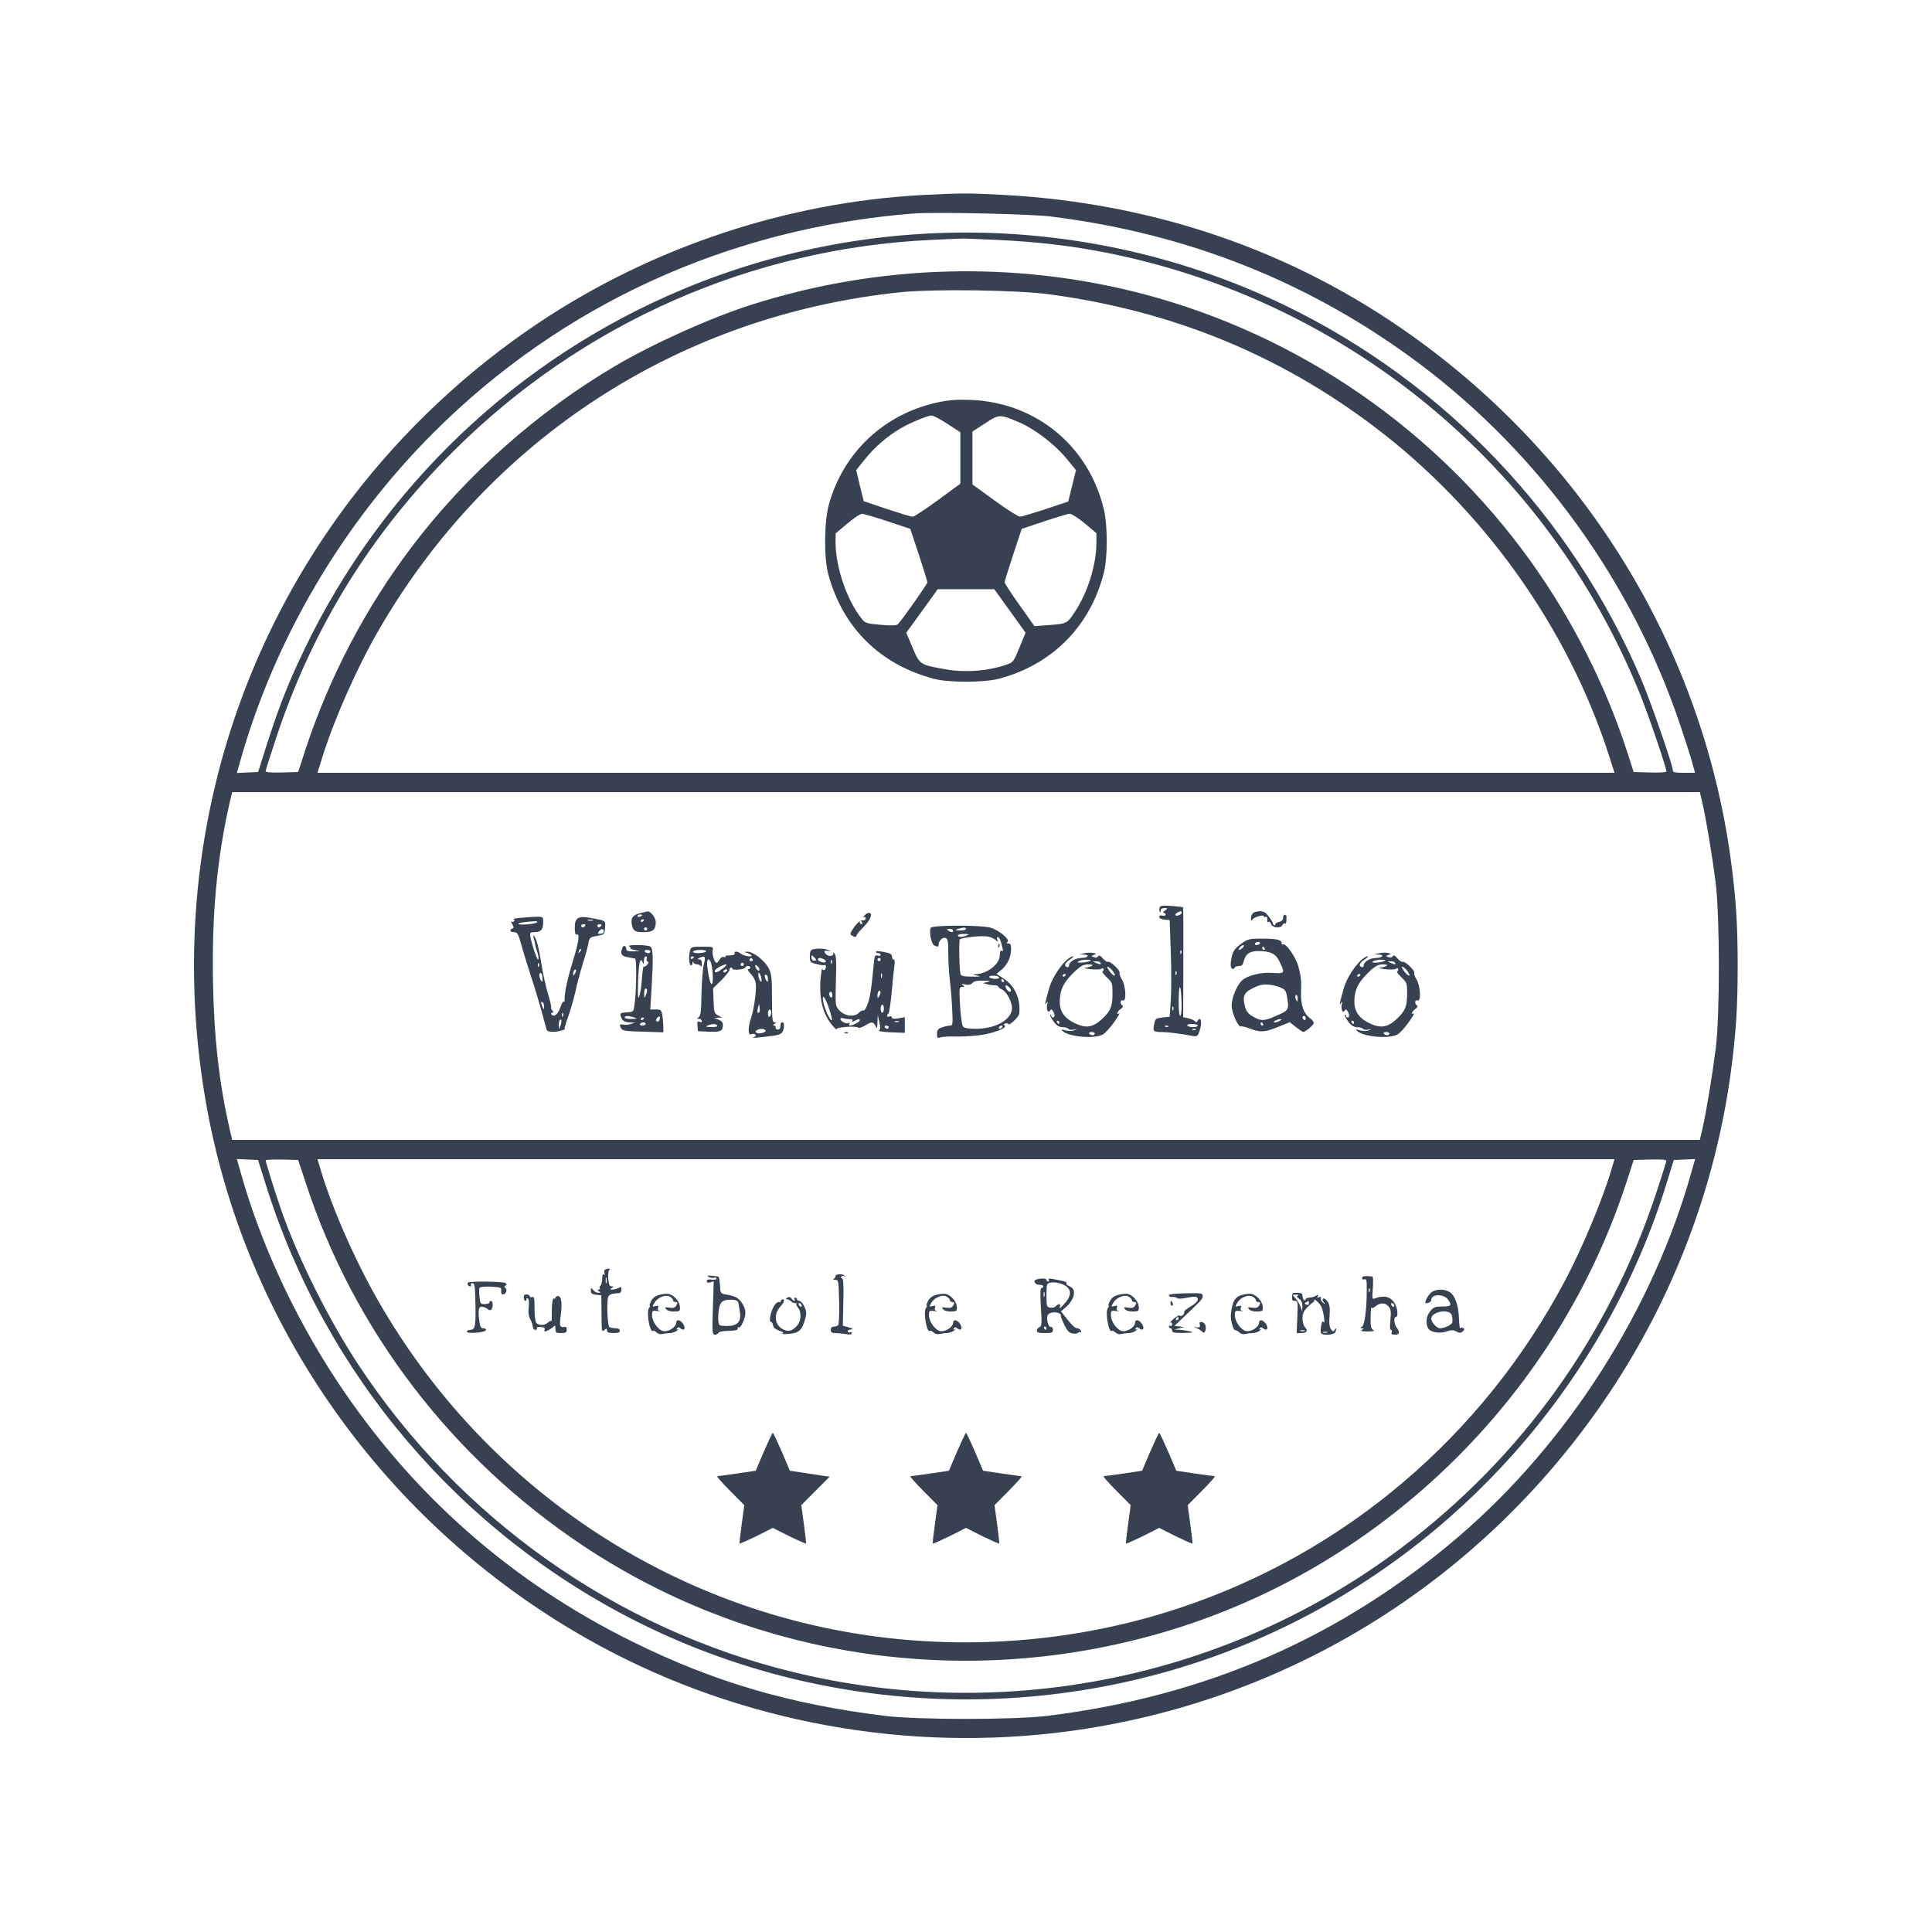 <?xml version="1.0" standalone="no"?>
<!DOCTYPE svg PUBLIC "-//W3C//DTD SVG 20010904//EN"
 "http://www.w3.org/TR/2001/REC-SVG-20010904/DTD/svg10.dtd">
<svg version="1.0" xmlns="http://www.w3.org/2000/svg"
 width="1200pt" height="1200pt" viewBox="0 0 1200 1200"
 preserveAspectRatio="xMidYMid meet">

<g transform="translate(0,1200) scale(0.1,-0.1)"
fill="#374151" stroke="none">
<path d="M5735 10789 c-842 -44 -1680 -322 -2383 -790 -449 -299 -847 -673
-1171 -1098 -808 -1062 -1133 -2400 -905 -3731 239 -1399 1111 -2632 2364
-3345 872 -496 1903 -705 2910 -589 1405 162 2656 929 3447 2114 395 591 655
1275 752 1980 33 245 44 404 44 670 0 266 -11 425 -44 670 -180 1302 -895
2473 -1982 3247 -741 528 -1601 823 -2542 873 -210 11 -258 11 -490 -1z m785
-133 c857 -105 1620 -409 2295 -914 747 -560 1321 -1354 1620 -2242 29 -85 62
-188 73 -227 l20 -73 -69 0 c-57 0 -69 3 -69 16 0 32 -139 432 -199 572 -433
1011 -1220 1836 -2207 2314 -1171 566 -2535 604 -3736 104 -1032 -429 -1873
-1229 -2358 -2241 -112 -232 -172 -391 -274 -720 l-13 -40 -66 -3 -66 -3 21
73 c214 760 636 1477 1203 2043 796 795 1835 1269 2980 1359 130 10 716 -3
845 -18z m-327 -146 c230 -11 418 -32 607 -66 1528 -277 2807 -1319 3388
-2759 54 -135 162 -452 162 -476 0 -6 -41 -9 -102 -7 l-101 3 -42 130 c-131
406 -341 820 -595 1175 -588 821 -1444 1411 -2413 1665 -793 207 -1636 184
-2424 -66 -251 -79 -609 -240 -843 -377 -487 -285 -934 -681 -1272 -1128 -287
-379 -510 -805 -659 -1254 l-47 -145 -101 -3 c-68 -2 -101 1 -101 8 0 6 29 98
64 203 227 687 590 1274 1105 1787 796 793 1850 1258 2966 1310 88 4 171 8
185 8 14 1 114 -3 223 -8z m332 -339 c756 -103 1418 -373 2009 -820 679 -512
1206 -1251 1461 -2048 l33 -103 -4028 0 -4028 0 32 103 c77 243 216 556 351
788 689 1189 1872 1953 3240 2094 209 21 730 14 930 -14z m4050 -3163 c24
-106 61 -331 82 -498 25 -209 26 -812 0 -1020 -21 -166 -58 -391 -82 -497
l-17 -73 -4558 0 -4558 0 -16 69 c-65 284 -97 567 -103 912 -8 416 24 762 103
1112 l16 67 4558 0 4558 0 17 -72z m-8925 -2363 c370 -1186 1209 -2170 2322
-2725 1272 -634 2792 -634 4062 2 1117 559 1966 1564 2325 2753 l37 120 66 3
67 3 -21 -73 c-239 -858 -769 -1690 -1447 -2271 -732 -627 -1568 -992 -2551
-1114 -208 -26 -812 -26 -1020 0 -586 73 -1055 210 -1555 457 -761 374 -1382
923 -1847 1630 -263 400 -475 860 -596 1298 l-21 73 66 -3 66 -3 47 -150z
m250 5 c298 -911 904 -1705 1716 -2247 999 -667 2242 -882 3422 -592 761 186
1451 577 2013 1138 485 486 844 1069 1054 1716 l42 130 102 3 c68 2 101 -1
101 -8 0 -6 -29 -98 -64 -203 -291 -880 -833 -1636 -1574 -2195 -1075 -813
-2470 -1099 -3787 -777 -1102 269 -2070 954 -2700 1910 -187 285 -375 661
-482 970 -31 89 -93 287 -93 298 0 4 46 6 101 5 l101 -3 48 -145z m8108 83
c-55 -185 -180 -484 -284 -681 -513 -971 -1370 -1700 -2402 -2041 -644 -213
-1348 -267 -2020 -155 -1235 205 -2315 958 -2947 2054 -145 251 -291 581 -363
823 l-20 67 4028 0 4028 0 -20 -67z"/>
<path d="M5821 9500 c-330 -72 -584 -311 -673 -635 -29 -108 -31 -326 -4 -429
89 -333 320 -563 656 -652 92 -25 310 -24 404 0 333 88 570 329 653 662 23 97
23 285 0 387 -93 396 -421 667 -827 683 -91 3 -135 0 -209 -16z m64 -133 l80
-52 0 -160 0 -159 -140 -103 c-77 -56 -147 -102 -155 -103 -9 0 -81 22 -160
48 l-145 49 -24 96 -23 97 57 71 c58 72 136 139 215 186 58 35 169 81 195 82
11 1 56 -23 100 -52z m440 12 c99 -41 225 -137 299 -227 l59 -72 -24 -98 -24
-97 -140 -47 c-77 -25 -149 -47 -160 -47 -11 0 -82 45 -157 100 l-138 100 0
165 0 164 78 50 c88 58 91 58 207 9z m-811 -617 l140 -47 53 -160 c29 -88 53
-165 53 -172 0 -11 -156 -232 -183 -260 -9 -8 -38 -10 -106 -4 -88 8 -96 10
-118 37 -91 112 -163 320 -163 473 l0 58 73 61 c39 34 81 61 92 61 11 -1 83
-22 159 -47z m1224 -13 l72 -61 0 -58 c0 -135 -52 -305 -131 -426 -53 -80 -48
-78 -184 -88 l-70 -5 -92 130 c-51 71 -93 135 -93 142 0 7 24 84 53 172 l53
160 140 47 c76 25 148 47 159 47 11 0 53 -27 93 -60z m-465 -544 l97 -135 -38
-92 c-35 -86 -39 -92 -77 -105 -119 -42 -265 -53 -395 -28 -145 26 -149 29
-192 133 l-39 92 98 135 97 135 176 0 176 0 97 -135z"/>
<path d="M7203 6364 c-3 -7 -3 -19 0 -26 4 -8 6 -6 6 5 1 11 9 17 24 17 21 -1
22 -1 3 -15 -11 -8 -14 -15 -8 -15 7 0 12 -5 12 -11 0 -6 -9 -9 -20 -6 -13 3
-20 0 -20 -8 0 -8 14 -15 33 -17 l32 -3 7 -198 c4 -108 4 -243 0 -300 l-7
-102 -45 -5 c-41 -5 -45 -7 -51 -40 -10 -45 -6 -50 44 -50 37 0 112 -9 199
-25 23 -4 28 0 39 33 17 50 9 94 -12 62 -6 -11 -11 -12 -16 -4 -5 6 -23 15
-41 19 l-33 7 1 340 c1 187 0 341 -2 343 -2 1 -34 5 -71 8 -52 4 -70 2 -74 -9z
m137 -33 c0 -11 -31 -24 -39 -16 -3 3 1 10 9 15 19 12 30 12 30 1z m-3 -253
c-3 -8 -6 -5 -6 6 -1 11 2 17 5 13 3 -3 4 -12 1 -19z m-30 -130 c-3 -8 -6 -5
-6 6 -1 11 2 17 5 13 3 -3 4 -12 1 -19z m32 -185 c1 -43 -3 -73 -9 -73 -6 0
-10 40 -9 103 2 116 16 91 18 -30z m-52 -35 c-3 -8 -6 -5 -6 6 -1 11 2 17 5
13 3 -3 4 -12 1 -19z m153 -98 c0 -5 -13 -10 -29 -10 -17 0 -33 5 -36 10 -4 6
8 10 29 10 20 0 36 -4 36 -10z m-183 -6 c-3 -3 -12 -4 -19 -1 -8 3 -5 6 6 6
11 1 17 -2 13 -5z m170 -20 c-3 -3 -12 -4 -19 -1 -8 3 -5 6 6 6 11 1 17 -2 13
-5z"/>
<path d="M3983 6330 c-51 -12 -66 -29 -59 -69 7 -43 19 -51 77 -51 54 0 72 16
72 62 0 28 -32 70 -52 67 -3 -1 -21 -5 -38 -9z m7 -14 c0 -2 -7 -6 -15 -10 -8
-3 -15 -1 -15 4 0 6 7 10 15 10 8 0 15 -2 15 -4z m10 -30 c0 -3 -4 -8 -10 -11
-5 -3 -10 -1 -10 4 0 6 5 11 10 11 6 0 10 -2 10 -4z m20 -56 c0 -5 -4 -10 -10
-10 -5 0 -10 5 -10 10 0 6 5 10 10 10 6 0 10 -4 10 -10z"/>
<path d="M7782 6328 c-7 -7 -12 -21 -12 -32 0 -15 3 -17 8 -8 11 16 72 34 72
21 0 -6 5 -7 10 -4 9 6 14 -8 11 -28 -1 -5 3 -6 8 -3 5 4 12 -3 16 -14 8 -24
62 -28 71 -5 4 8 10 12 15 9 5 -3 9 4 9 15 0 12 0 24 1 28 0 4 -4 9 -10 11 -6
2 -11 -6 -11 -17 0 -14 -8 -23 -25 -27 -14 -3 -25 -11 -25 -17 0 -11 -15 0
-15 11 0 4 -11 22 -25 40 -18 24 -31 32 -55 32 -17 0 -36 -5 -43 -12z"/>
<path d="M5369 6313 c-8 -9 -9 -14 -3 -10 6 3 11 0 11 -8 0 -8 -9 -13 -20 -12
-14 1 -30 -12 -51 -41 -26 -36 -28 -45 -16 -52 19 -12 30 -12 30 -1 0 6 20 30
45 55 44 45 59 86 31 86 -7 0 -20 -8 -27 -17z m-14 -43 c3 -5 1 -10 -4 -10 -6
0 -11 5 -11 10 0 6 2 10 4 10 3 0 8 -4 11 -10z"/>
<path d="M3245 6300 c-38 -3 -64 -7 -57 -8 7 -1 10 -7 7 -12 -4 -6 -11 -8 -16
-4 -6 3 -5 -4 3 -16 10 -18 10 -24 1 -27 -22 -8 -14 -23 10 -23 21 0 26 -10
46 -82 13 -46 40 -135 61 -198 21 -63 50 -160 65 -215 15 -55 28 -106 31 -112
4 -14 55 -16 94 -3 14 4 22 8 18 9 -4 1 6 36 22 79 15 42 35 113 45 157 9 44
30 121 45 170 16 50 31 106 35 127 6 34 10 37 53 45 46 8 47 9 50 50 3 47 7
44 -92 62 -75 14 -96 0 -96 -61 0 -28 4 -47 9 -43 23 14 18 -39 -15 -145 -39
-127 -57 -209 -57 -255 0 -16 -2 -24 -5 -16 -2 7 -12 -8 -21 -34 -15 -46 -42
-67 -57 -44 -3 5 0 9 7 9 8 0 8 4 -1 15 -7 8 -10 15 -7 15 3 0 -3 30 -14 68
-23 79 -37 146 -49 222 -12 78 -29 143 -42 155 -7 7 -8 2 -2 -15 4 -14 8 -32
9 -40 1 -8 5 -22 8 -30 11 -29 15 -60 9 -60 -8 0 -40 98 -48 143 -4 24 -1 27
23 27 42 0 55 14 57 56 1 37 -1 39 -29 40 -16 0 -61 -2 -100 -6z m438 -17 c-7
-2 -21 -2 -30 0 -10 3 -4 5 12 5 17 0 24 -2 18 -5z m-348 -12 c-12 -11 -115
-19 -115 -9 0 6 34 12 100 16 14 1 20 -2 15 -7z m300 -21 c-3 -5 -10 -10 -16
-10 -5 0 -9 5 -9 10 0 6 7 10 16 10 8 0 12 -4 9 -10z m100 0 c-3 -5 -10 -10
-16 -10 -5 0 -9 5 -9 10 0 6 7 10 16 10 8 0 12 -4 9 -10z m15 -35 c0 -9 -9
-15 -21 -15 -18 0 -19 2 -9 15 7 8 16 15 21 15 5 0 9 -7 9 -15z m-149 -128
c-10 -9 -11 -8 -5 6 3 10 9 15 12 12 3 -3 0 -11 -7 -18z m-254 -89 c-3 -8 -6
-5 -6 6 -1 11 2 17 5 13 3 -3 4 -12 1 -19z m224 -45 c-8 -15 -10 -15 -11 -2 0
17 10 32 18 25 2 -3 -1 -13 -7 -23z m-201 -31 c0 -21 -2 -24 -10 -12 -13 20
-13 53 0 45 6 -3 10 -18 10 -33z m9 -175 c0 -21 -1 -21 -9 -2 -12 28 -12 37 0
30 6 -3 10 -16 9 -28z m118 -59 c-3 -8 -6 -5 -6 6 -1 11 2 17 5 13 3 -3 4 -12
1 -19z m-16 -59 l-10 -24 0 26 c-1 14 2 29 6 33 12 12 14 -9 4 -35z"/>
<path d="M5782 6238 c-13 -17 1 -97 19 -109 20 -12 29 -11 29 4 0 24 25 48 43
41 14 -5 17 -20 17 -94 0 -49 4 -122 9 -162 5 -40 12 -121 15 -180 5 -100 4
-108 -13 -108 -10 0 -32 -5 -50 -11 -25 -9 -31 -16 -31 -41 0 -26 2 -28 23
-21 12 4 53 6 90 5 38 -1 105 2 150 8 83 10 179 47 157 60 -8 5 -7 9 4 13 8 3
16 2 18 -3 5 -15 68 44 69 65 9 94 -29 175 -103 221 l-39 25 32 26 c37 32 59
79 59 128 0 27 -4 35 -17 35 -13 0 -14 3 -6 8 22 14 -55 78 -109 91 -66 16
-352 15 -366 -1z m218 -8 c0 -5 -17 -10 -37 -9 -34 1 -35 2 -13 9 36 11 50 11
50 0z m-80 -10 c0 -13 -11 -13 -30 0 -12 8 -11 10 8 10 12 0 22 -4 22 -10z
m85 -30 c-28 -12 -55 -12 -55 0 0 6 17 10 38 9 30 0 33 -2 17 -9z m177 -27
c17 -16 18 -16 12 0 -3 9 -1 17 4 17 6 0 16 -17 21 -37 13 -47 14 -56 1 -48
-6 4 -10 -8 -10 -28 0 -54 -77 -115 -148 -118 -24 -1 -22 -3 8 -9 27 -6 20 -7
-33 -6 -51 0 -68 4 -71 16 -8 28 -11 208 -4 216 11 10 126 23 167 18 18 -2 42
-11 53 -21z m23 -233 c4 -6 -6 -10 -24 -10 -16 0 -33 5 -36 10 -4 6 6 10 24
10 16 0 33 -4 36 -10z m30 -20 c3 -5 1 -10 -4 -10 -6 0 -11 5 -11 10 0 6 2 10
4 10 3 0 8 -4 11 -10z m-100 -9 l-30 -7 25 -7 c14 -4 35 -7 48 -7 12 0 22 -3
22 -8 0 -4 10 -12 22 -17 25 -11 53 -56 62 -100 16 -77 -86 -144 -220 -145
-49 0 -75 4 -83 14 -6 8 -14 66 -18 130 -6 110 -5 116 13 116 16 0 17 2 4 11
-11 8 -7 9 16 4 21 -4 35 -1 44 10 9 10 29 15 69 14 44 -1 49 -3 26 -8z m133
-33 c14 -14 16 -28 2 -28 -5 0 -14 9 -20 20 -12 22 -1 27 18 8z m-43 -248 c-3
-5 -11 -10 -16 -10 -6 0 -7 5 -4 10 3 6 11 10 16 10 6 0 7 -4 4 -10z"/>
<path d="M6201 6124 c0 -11 3 -14 6 -6 3 7 2 16 -1 19 -3 4 -6 -2 -5 -13z"/>
<path d="M7712 6140 c-47 -34 -57 -50 -66 -107 -4 -28 -2 -44 6 -49 6 -4 14
-2 16 4 2 7 14 12 27 12 18 0 25 7 30 29 10 46 40 66 97 64 73 -2 104 -18 127
-69 33 -69 31 -72 -43 -67 -70 6 -155 -15 -190 -45 -33 -30 -66 -109 -66 -157
0 -47 43 -141 59 -130 5 2 32 -5 61 -16 61 -23 87 -21 180 17 l61 25 39 -31
c21 -16 41 -30 44 -30 14 0 66 44 66 56 0 7 -9 19 -19 26 -43 31 -62 81 -60
164 2 76 1 92 -16 159 -14 57 -79 150 -96 139 -5 -3 -9 1 -9 9 0 20 -31 27
-126 27 -74 0 -85 -3 -122 -30z m113 0 c-3 -5 -13 -10 -21 -10 -8 0 -12 5 -9
10 3 6 13 10 21 10 8 0 12 -4 9 -10z m-105 -25 c-7 -8 -17 -15 -22 -15 -6 0
-5 7 2 15 7 8 17 15 22 15 6 0 5 -7 -2 -15z m135 -5 c3 -5 1 -10 -4 -10 -6 0
-11 5 -11 10 0 6 2 10 4 10 3 0 8 -4 11 -10z m99 -244 c27 -11 34 -21 39 -52
15 -86 14 -88 -65 -123 -77 -35 -98 -35 -154 0 -23 14 -35 31 -43 64 -16 66
-1 88 84 122 34 14 91 9 139 -11z m106 -66 c0 -11 -2 -20 -4 -20 -2 0 -6 9 -9
20 -3 11 -1 20 4 20 5 0 9 -9 9 -20z m50 -126 c0 -8 -4 -12 -10 -9 -5 3 -10
10 -10 16 0 5 5 9 10 9 6 0 10 -7 10 -16z m-160 -14 c-8 -5 -22 -10 -30 -10
-13 0 -13 1 0 10 8 5 22 10 30 10 13 0 13 -1 0 -10z m-105 -20 c3 -5 1 -10 -4
-10 -6 0 -11 5 -11 10 0 6 2 10 4 10 3 0 8 -4 11 -10z"/>
<path d="M3866 6114 c-15 -38 -7 -53 32 -59 20 -4 41 -8 47 -9 10 -3 8 -206
-4 -286 -6 -45 -6 -45 -49 -48 -39 -3 -42 -5 -36 -25 9 -28 22 -36 59 -38 l30
-1 -30 -9 c-16 -5 -38 -6 -47 -3 -20 6 -23 -3 -8 -26 7 -12 37 -16 135 -18
l125 -4 0 34 c0 18 -3 50 -6 71 -6 34 -9 37 -41 37 l-34 0 8 133 c11 187 10
247 -8 258 -8 5 -43 9 -79 9 -46 0 -61 -3 -50 -10 8 -5 11 -10 5 -11 -5 -1 6
-5 25 -9 l35 -7 -42 -2 c-31 -1 -43 3 -43 13 0 22 -17 28 -24 10z m174 -24 c0
-5 -6 -10 -14 -10 -8 0 -18 5 -21 10 -3 6 3 10 14 10 12 0 21 -4 21 -10z m-23
-44 c-3 -8 -1 -16 6 -19 8 -2 7 -9 -4 -20 -9 -9 -19 -14 -21 -11 -3 2 -8 -33
-11 -78 -3 -46 -11 -94 -17 -108 -8 -19 -9 2 -7 91 4 119 14 160 28 123 6 -16
8 -15 8 9 1 15 6 27 12 27 6 0 9 -6 6 -14z m2 -198 c0 -7 -4 -22 -9 -33 -7
-17 -9 -15 -9 13 -1 17 4 32 9 32 6 0 10 -6 9 -12z m-79 -168 c21 -7 19 -8
-17 -9 -24 -1 -43 4 -43 9 0 12 24 12 60 0z m156 -15 c-3 -9 -11 -13 -16 -10
-8 5 -7 11 1 21 14 18 24 11 15 -11z m-96 11 c0 -3 -4 -8 -10 -11 -5 -3 -10
-1 -10 4 0 6 5 11 10 11 6 0 10 -2 10 -4z m10 -36 c0 -5 -9 -10 -21 -10 -11 0
-17 5 -14 10 3 6 13 10 21 10 8 0 14 -4 14 -10z"/>
<path d="M4286 6098 c-9 -36 -7 -86 4 -93 6 -3 10 2 11 12 0 10 3 13 6 6 2 -7
13 -13 23 -13 10 0 21 -6 23 -12 3 -7 6 -1 6 15 1 19 -4 27 -16 28 -14 0 -13
3 5 11 31 15 37 5 23 -44 -6 -24 -12 -104 -14 -178 -1 -106 -5 -138 -17 -148
-12 -9 -12 -12 -1 -10 7 2 16 -3 19 -11 3 -10 0 -12 -12 -8 -14 6 -17 1 -14
-26 l3 -32 69 -3 c73 -3 86 3 86 44 0 13 -10 24 -27 31 l-28 11 25 1 25 1 -25
13 c-23 12 -25 19 -28 91 l-3 78 53 51 c28 29 51 58 50 65 -2 6 2 12 8 12 5 0
10 -3 10 -8 0 -4 18 -6 40 -4 22 2 40 8 40 13 0 5 7 9 15 9 8 0 15 -4 15 -10
0 -5 -5 -10 -12 -10 -6 0 -2 -10 9 -22 40 -44 44 -62 34 -150 -5 -46 -17 -104
-25 -128 -21 -59 -21 -111 -1 -104 23 9 42 -8 19 -17 -13 -6 -8 -7 16 -4 19 2
60 7 90 10 35 3 60 12 68 22 14 20 16 63 2 63 -10 0 -11 -3 -14 -32 0 -7 -8
-13 -16 -13 -8 0 -14 6 -12 13 1 6 -4 12 -10 12 -9 0 -8 4 2 10 13 9 13 10 0
10 -13 0 -15 23 -15 147 0 128 -3 153 -20 188 -25 49 -97 105 -133 104 -21 -1
-23 -2 -7 -6 11 -3 24 -9 30 -14 16 -15 -40 -10 -61 6 -24 18 -45 19 -41 3 1
-9 -9 -12 -30 -12 -18 1 -30 -2 -27 -7 3 -5 -2 -6 -10 -3 -8 3 -19 -3 -26 -15
-6 -12 -15 -21 -19 -21 -14 0 -30 56 -24 79 5 20 1 21 -65 21 -64 0 -70 -2
-76 -22z m99 -8 c-3 -5 -24 -10 -46 -10 -24 0 -38 4 -34 10 3 6 24 10 46 10
24 0 38 -4 34 -10z m-75 -34 c0 -3 -4 -8 -10 -11 -5 -3 -10 -1 -10 4 0 6 5 11
10 11 6 0 10 -2 10 -4z m365 -16 c3 -5 -1 -10 -10 -10 -9 0 -13 5 -10 10 3 6
8 10 10 10 2 0 7 -4 10 -10z m-260 -17 c11 -29 17 -113 9 -131 -8 -19 -21 26
-31 106 -5 43 8 58 22 25z m205 -13 c0 -5 -4 -10 -10 -10 -5 0 -10 5 -10 10 0
6 5 10 10 10 6 0 10 -4 10 -10z m-130 -25 c-36 -27 -50 -31 -50 -15 0 11 49
39 69 40 8 0 0 -11 -19 -25z m226 -12 c-4 -4 -11 -1 -16 7 -16 25 -11 35 7 17
9 -9 13 -20 9 -24z m-201 -3 c-3 -5 -11 -10 -16 -10 -6 0 -7 5 -4 10 3 6 11
10 16 10 6 0 7 -4 4 -10z m215 -55 c0 -17 -2 -17 -10 -5 -5 8 -10 24 -10 35 0
17 2 17 10 5 5 -8 10 -24 10 -35z m40 2 c0 -18 -2 -19 -10 -7 -13 20 -13 43 0
35 6 -3 10 -16 10 -28z m-54 -205 c-11 -10 -15 4 -8 28 l7 25 3 -23 c2 -13 1
-26 -2 -30z m74 -1 c0 -11 -4 -23 -10 -26 -6 -4 -10 5 -10 19 0 14 5 26 10 26
6 0 10 -9 10 -19z m-335 -81 c4 -6 -11 -10 -37 -9 -33 0 -38 2 -23 9 28 12 53
12 60 0z m300 -30 c7 -12 -40 -25 -55 -15 -9 6 -9 10 1 16 19 12 46 11 54 -1z"/>
<path d="M5048 6103 c-13 -3 -18 -15 -18 -43 0 -36 2 -38 42 -48 23 -6 45 -9
50 -6 4 3 8 -2 8 -10 0 -19 -17 -30 -22 -14 -3 7 -7 -19 -11 -59 -11 -130 14
-225 78 -298 15 -16 24 -25 21 -18 -7 13 125 23 135 10 3 -5 21 1 40 12 43 27
53 26 67 -1 9 -21 11 -18 12 22 l2 45 10 -44 c7 -33 7 -46 -3 -52 -7 -4 26 -9
74 -11 l87 -3 0 48 0 49 -40 -7 c-28 -5 -40 -3 -40 5 0 7 -7 10 -15 6 -16 -6
-21 9 -7 18 5 3 14 65 21 138 6 73 14 148 17 166 3 19 1 32 -6 32 -5 0 -10 8
-10 19 0 14 -11 21 -50 28 -27 6 -50 6 -50 2 0 -5 7 -9 15 -9 8 0 15 -5 15
-11 0 -6 -8 -8 -19 -4 -17 5 -20 -1 -26 -72 -12 -132 -22 -197 -39 -237 -9
-22 -19 -36 -23 -32 -4 3 -17 -3 -29 -15 -31 -29 -89 -21 -123 18 -23 27 -23
30 -19 180 4 123 2 157 -9 171 -8 9 -12 11 -8 4 9 -17 -22 -27 -40 -12 -22 18
-18 29 8 24 20 -4 21 -4 2 5 -21 10 -68 12 -97 4z m22 -66 c0 -2 -7 -4 -15 -4
-8 0 -15 9 -15 19 0 17 2 18 15 4 8 -8 15 -16 15 -19z m50 3 c8 -5 12 -12 8
-15 -9 -9 -48 4 -48 16 0 12 21 11 40 -1z m350 0 c0 -5 -4 -10 -10 -10 -5 0
-10 5 -10 10 0 6 5 10 10 10 6 0 10 -4 10 -10z m-303 -22 c-3 -8 -6 -5 -6 6
-1 11 2 17 5 13 3 -3 4 -12 1 -19z m310 -90 c-3 -7 -5 -2 -5 12 0 14 2 19 5
13 2 -7 2 -19 0 -25z m-16 -115 c-10 -17 -10 -16 -11 3 0 23 13 41 18 25 2 -6
-1 -18 -7 -28z m-291 6 c0 -11 -4 -17 -10 -14 -5 3 -10 13 -10 21 0 8 5 14 10
14 6 0 10 -9 10 -21z m-20 -85 c12 -36 20 -68 17 -71 -9 -8 -44 68 -53 111
-11 60 11 36 36 -40z m340 1 c0 -14 -4 -25 -10 -25 -5 0 -10 11 -10 25 0 14 5
25 10 25 6 0 10 -11 10 -25z m-214 -65 c16 0 23 -4 18 -11 -5 -8 -1 -8 14 0
25 13 32 14 32 3 0 -9 -44 -32 -61 -32 -6 0 -7 5 -3 12 4 7 3 8 -4 4 -14 -8
-52 10 -52 25 0 6 7 8 16 5 9 -3 27 -6 40 -6z m307 -17 c-7 -2 -19 -2 -25 0
-7 3 -2 5 12 5 14 0 19 -2 13 -5z m-63 -33 c0 -5 -4 -10 -9 -10 -6 0 -13 5
-16 10 -3 6 1 10 9 10 9 0 16 -4 16 -10z"/>
<path d="M6735 6079 l-30 -7 28 -1 c39 -1 24 -21 -16 -21 -37 0 -77 -24 -77
-46 0 -9 -6 -14 -12 -11 -22 7 -14 26 17 47 17 11 26 20 22 20 -41 0 -129
-117 -152 -203 -27 -98 -28 -104 -15 -87 9 12 10 11 5 -6 -8 -29 4 -61 16 -42
7 11 11 10 19 -2 13 -19 13 -40 0 -40 -5 0 -10 5 -10 12 0 6 -3 8 -6 5 -4 -4
5 -22 20 -42 20 -26 35 -35 56 -35 16 0 32 -5 35 -10 3 -6 18 -8 33 -5 24 5
25 5 5 -4 -14 -6 -34 -6 -54 -1 -28 8 -31 8 -19 -4 39 -36 194 -50 249 -22 15
8 47 43 71 77 24 34 38 59 32 55 -21 -13 -13 12 9 27 13 9 16 17 10 22 -17 10
-13 38 4 31 23 -9 18 90 -7 131 -11 18 -17 37 -14 41 7 12 -60 76 -72 68 -5
-3 -19 6 -32 21 -16 19 -24 22 -30 13 -5 -8 -15 -10 -26 -5 -18 7 -18 7 1 14
18 7 17 8 -5 12 -14 3 -38 2 -55 -2z m30 -49 c-11 -5 -33 -9 -50 -9 -23 -1
-26 2 -15 9 8 5 31 9 50 9 29 0 31 -2 15 -9z m70 -10 c7 -12 -2 -12 -30 0 -19
8 -19 9 2 9 12 1 25 -3 28 -9z m-55 -20 c-8 -5 -26 -10 -40 -11 -14 -1 2 -5
35 -9 33 -3 63 -2 66 3 4 5 9 5 13 -1 3 -6 1 -12 -5 -14 -7 -2 5 -19 25 -38
35 -33 36 -37 36 -103 0 -79 -13 -109 -68 -159 -56 -51 -100 -56 -169 -22 -73
37 -98 84 -89 163 7 60 32 101 99 164 31 28 49 37 76 37 27 0 32 -3 21 -10z
m135 -36 c23 -35 0 -30 -25 6 -15 21 -17 28 -6 24 8 -3 22 -17 31 -30z m-295
-18 c0 -3 -4 -8 -10 -11 -5 -3 -10 -1 -10 4 0 6 5 11 10 11 6 0 10 -2 10 -4z
m-40 -296 c0 -5 -2 -10 -4 -10 -3 0 -8 5 -11 10 -3 6 -1 10 4 10 6 0 11 -4 11
-10z m220 -70 c0 -5 -6 -10 -14 -10 -8 0 -18 5 -21 10 -3 6 3 10 14 10 12 0
21 -4 21 -10z"/>
<path d="M8565 6079 l-30 -7 28 -1 c39 -1 24 -21 -16 -21 -37 0 -77 -24 -77
-46 0 -9 -6 -14 -12 -11 -22 7 -14 26 17 47 17 11 26 20 22 20 -41 0 -129
-117 -152 -203 -27 -98 -28 -104 -15 -87 9 12 10 11 5 -6 -8 -29 4 -61 16 -42
7 11 11 10 19 -2 13 -19 13 -40 0 -40 -5 0 -10 5 -10 12 0 6 -3 8 -6 5 -4 -4
5 -22 20 -42 20 -26 35 -35 56 -35 16 0 32 -5 35 -10 3 -6 18 -8 33 -5 24 5
25 5 5 -4 -14 -6 -34 -6 -54 -1 -28 8 -31 8 -19 -4 39 -36 194 -50 249 -22 15
8 47 43 71 77 24 34 38 59 32 55 -21 -13 -13 12 9 27 13 9 16 17 10 22 -17 10
-13 38 4 31 23 -9 18 90 -7 131 -11 18 -17 37 -14 41 7 12 -60 76 -72 68 -5
-3 -19 6 -32 21 -16 19 -24 22 -30 13 -5 -8 -15 -10 -26 -5 -18 7 -18 7 1 14
18 7 17 8 -5 12 -14 3 -38 2 -55 -2z m30 -49 c-11 -5 -33 -9 -50 -9 -23 -1
-26 2 -15 9 8 5 31 9 50 9 29 0 31 -2 15 -9z m70 -10 c7 -12 -2 -12 -30 0 -19
8 -19 9 2 9 12 1 25 -3 28 -9z m-55 -20 c-8 -5 -26 -10 -40 -11 -14 -1 2 -5
35 -9 33 -3 63 -2 66 3 4 5 9 5 13 -1 3 -6 1 -12 -5 -14 -7 -2 5 -19 25 -38
35 -33 36 -37 36 -103 0 -79 -13 -109 -68 -159 -56 -51 -100 -56 -169 -22 -73
37 -98 84 -89 163 7 60 32 101 99 164 31 28 49 37 76 37 27 0 32 -3 21 -10z
m135 -36 c23 -35 0 -30 -25 6 -15 21 -17 28 -6 24 8 -3 22 -17 31 -30z m-295
-18 c0 -3 -4 -8 -10 -11 -5 -3 -10 -1 -10 4 0 6 5 11 10 11 6 0 10 -2 10 -4z
m-40 -296 c0 -5 -2 -10 -4 -10 -3 0 -8 5 -11 10 -3 6 -1 10 4 10 6 0 11 -4 11
-10z m220 -70 c0 -5 -6 -10 -14 -10 -8 0 -18 5 -21 10 -3 6 3 10 14 10 12 0
21 -4 21 -10z"/>
<path d="M5248 5583 c7 -3 16 -2 19 1 4 3 -2 6 -13 5 -11 0 -14 -3 -6 -6z"/>
<path d="M3755 4110 c-3 -5 -3 -15 1 -22 4 -7 3 -8 -4 -4 -8 5 -12 -4 -12 -28
0 -19 -5 -38 -10 -41 -6 -4 -8 -11 -5 -16 4 -5 0 -9 -7 -9 -9 0 -9 -3 2 -10
13 -8 12 -10 -4 -10 -10 0 -25 8 -32 18 -12 16 -13 15 -14 -5 0 -17 7 -22 33
-25 l32 -3 1 -100 c1 -132 1 -130 19 -115 12 10 15 10 15 -4 0 -12 10 -16 40
-16 29 0 40 4 40 15 0 10 -10 15 -27 15 -16 0 -33 4 -38 8 -13 9 -18 172 -6
191 5 7 19 15 32 16 13 1 30 3 37 4 6 0 12 10 12 21 0 17 -3 19 -19 10 -11 -5
-28 -10 -38 -10 -15 0 -16 2 -3 10 13 8 13 10 -1 10 -13 0 -18 12 -21 48 -2
26 1 50 6 54 7 5 4 8 -6 8 -9 0 -20 -4 -23 -10z m12 -77 c-3 -10 -5 -4 -5 12
0 17 2 24 5 18 2 -7 2 -21 0 -30z"/>
<path d="M5190 4074 c0 -7 -6 -15 -12 -17 -7 -3 -3 -6 9 -6 21 -1 22 -5 25
-137 2 -76 -1 -139 -6 -145 -6 -5 -18 -9 -28 -9 -11 0 -18 -7 -18 -20 0 -15 7
-20 28 -20 15 0 44 -3 65 -6 25 -5 37 -3 37 5 0 7 -4 10 -9 6 -5 -3 -12 -1
-15 4 -4 5 4 11 16 13 20 4 18 6 -12 14 l-35 10 3 147 c3 106 0 147 -8 147 -6
0 -8 5 -5 10 4 6 12 7 18 4 7 -4 8 -3 4 2 -13 13 -57 12 -57 -2z"/>
<path d="M4403 4068 c10 -5 25 -7 33 -4 8 3 14 1 14 -5 0 -7 -12 -9 -30 -7
-21 3 -30 0 -30 -9 0 -10 7 -12 21 -8 l22 7 -5 -166 c-5 -154 -4 -166 13 -166
9 0 19 5 21 11 2 7 29 12 63 13 44 1 59 5 57 14 -1 8 2 11 7 7 12 -7 41 58 41
92 0 33 -28 78 -56 94 -13 7 -40 15 -61 18 -38 6 -38 6 -41 59 -2 28 -6 53
-10 53 -4 1 -23 3 -42 5 -28 2 -31 0 -17 -8z m184 -163 c1 -11 6 -37 9 -57 9
-57 -17 -85 -81 -84 -48 1 -50 2 -53 30 -2 17 -1 49 3 73 7 49 27 63 84 60 26
-2 35 -7 38 -22z"/>
<path d="M8460 4062 c0 -8 6 -12 15 -8 13 4 15 -7 14 -72 0 -117 -13 -212 -30
-223 -12 -7 -12 -9 1 -9 13 0 13 -1 0 -10 -11 -7 -1 -10 35 -10 38 1 46 3 33
10 -13 8 -16 24 -15 80 1 39 4 65 6 59 2 -6 9 -5 20 4 30 26 63 28 84 4 16
-19 18 -31 13 -84 -4 -40 -3 -63 3 -63 6 0 8 -7 5 -15 -5 -11 1 -15 20 -15 29
0 33 15 11 44 -17 22 -20 66 -5 66 15 0 12 47 -4 78 -25 49 -67 60 -130 36
-13 -5 -14 4 -9 65 3 39 2 72 -3 72 -43 6 -64 3 -64 -9z m47 -84 c-3 -8 -6 -5
-6 6 -1 11 2 17 5 13 3 -3 4 -12 1 -19z m153 -89 c0 -6 -4 -7 -10 -4 -5 3 -10
11 -10 16 0 6 5 7 10 4 6 -3 10 -11 10 -16z"/>
<path d="M6438 4053 c-25 -6 -10 -33 18 -33 13 0 24 -4 24 -10 0 -5 -5 -10
-11 -10 -7 0 -9 -35 -4 -118 7 -105 5 -120 -9 -125 -9 -4 -16 -13 -16 -22 0
-11 12 -15 50 -15 43 0 50 3 50 20 0 11 -5 19 -12 18 -18 -4 -33 59 -18 77 19
23 87 15 79 -9 -1 -4 9 -29 22 -56 19 -38 30 -49 52 -53 15 -2 30 0 33 5 3 5
10 6 15 3 5 -3 6 1 3 9 -3 9 -14 16 -25 16 -10 0 -35 23 -58 53 l-41 52 29 25
c57 49 69 113 25 130 -14 6 -23 14 -20 19 4 5 -7 12 -24 15 -16 3 -44 9 -61
12 -22 4 -29 3 -25 -5 4 -6 2 -11 -3 -11 -6 0 -11 5 -11 10 0 10 -30 12 -62 3z
m179 -39 c44 -28 38 -69 -19 -126 -16 -16 -20 -17 -15 -5 8 20 -7 22 -25 4 -6
-8 -22 -11 -35 -9 -22 4 -23 9 -23 77 0 68 2 74 23 78 29 5 67 -2 94 -19z
m-130 -66 c-3 -7 -5 -2 -5 12 0 14 2 19 5 13 2 -7 2 -19 0 -25z m13 -198 c0
-5 -2 -10 -4 -10 -3 0 -8 5 -11 10 -3 6 -1 10 4 10 6 0 11 -4 11 -10z"/>
<path d="M2907 4034 c-8 -9 1 -24 14 -24 6 0 7 5 4 10 -3 6 1 10 9 10 13 0 16
-16 18 -87 5 -180 1 -203 -32 -203 -11 0 -20 -5 -20 -11 0 -15 113 -6 118 9 2
7 -5 12 -16 12 -16 0 -20 9 -26 54 -8 68 -2 86 27 78 12 -3 25 -10 28 -15 4
-5 12 -6 18 -3 14 9 15 56 1 56 -5 0 -10 -4 -10 -10 0 -5 -13 -10 -29 -10 -27
0 -29 3 -33 48 -3 26 -2 51 2 55 4 4 36 7 71 5 60 -3 64 -5 62 -25 -2 -14 3
-23 11 -23 18 0 30 31 15 40 -8 6 -8 9 1 15 9 6 9 10 -1 16 -16 10 -222 12
-232 3z"/>
<path d="M8884 3967 c-12 -12 -24 -32 -28 -44 -6 -18 -4 -20 14 -16 11 3 20
11 20 19 0 38 78 39 105 1 24 -35 18 -42 -36 -42 -43 0 -55 -4 -75 -28 -25
-30 -31 -75 -14 -107 14 -25 70 -35 115 -20 29 10 42 10 61 0 19 -11 26 -11
39 0 12 10 13 15 3 21 -7 4 -15 4 -18 -1 -3 -6 -7 22 -8 61 -3 82 -24 141 -57
163 -36 24 -96 20 -121 -7z m128 -126 c7 -7 11 -28 9 -53 -1 -15 -47 -38 -77
-38 -21 0 -54 37 -54 60 0 38 91 61 122 31z"/>
<path d="M4097 3958 c-26 -7 -42 -19 -53 -39 -8 -16 -12 -29 -8 -29 4 0 2 -6
-4 -13 -20 -23 5 -163 25 -143 3 3 12 -2 21 -10 9 -9 24 -13 36 -10 12 3 33 6
47 6 14 0 34 7 45 16 10 8 13 12 5 8 -10 -5 -12 -3 -7 5 6 9 11 9 21 1 24 -20
36 -2 19 26 -19 28 -44 32 -44 7 -1 -25 -46 -55 -77 -51 -33 4 -73 58 -73 100
0 27 2 29 33 25 17 -2 24 -2 15 0 -11 3 -15 10 -11 20 5 13 2 15 -15 11 -21
-6 -22 -5 -6 22 21 34 73 53 98 34 10 -6 17 -16 17 -21 -1 -4 4 -9 9 -9 20 -3
21 -4 11 -22 -8 -14 -18 -18 -43 -14 -28 4 -31 3 -20 -10 7 -9 27 -15 50 -14
35 1 37 3 35 30 -2 32 -36 71 -68 79 -11 3 -37 0 -58 -5z"/>
<path d="M5817 3958 c-26 -7 -42 -19 -53 -39 -8 -16 -12 -29 -8 -29 4 0 2 -6
-4 -13 -20 -23 5 -163 25 -143 3 3 12 -2 21 -10 9 -9 24 -13 36 -10 12 3 33 6
47 6 14 0 34 7 45 16 10 8 13 12 5 8 -10 -5 -12 -3 -7 5 6 9 11 9 21 1 24 -20
36 -2 19 26 -19 28 -44 32 -44 7 -1 -25 -46 -55 -77 -51 -33 4 -73 58 -73 100
0 27 2 29 33 25 17 -2 24 -2 15 0 -11 3 -15 10 -11 20 5 13 2 15 -15 11 -21
-6 -22 -5 -6 22 21 34 73 53 98 34 10 -6 17 -16 17 -21 -1 -4 4 -9 9 -9 20 -3
21 -4 11 -22 -8 -14 -18 -18 -43 -14 -28 4 -31 3 -20 -10 7 -9 27 -15 50 -14
35 1 37 3 35 30 -2 32 -36 71 -68 79 -11 3 -37 0 -58 -5z"/>
<path d="M6947 3958 c-26 -7 -42 -19 -53 -39 -8 -16 -12 -29 -8 -29 4 0 2 -6
-4 -13 -20 -23 5 -163 25 -143 3 3 12 -2 21 -10 9 -9 24 -13 36 -10 12 3 33 6
47 6 14 0 34 7 45 16 10 8 13 12 5 8 -10 -5 -12 -3 -7 5 6 9 11 9 21 1 24 -20
36 -2 19 26 -19 28 -44 32 -44 7 -1 -25 -46 -55 -77 -51 -33 4 -73 58 -73 100
0 27 2 29 33 25 17 -2 24 -2 15 0 -11 3 -15 10 -11 20 5 13 2 15 -15 11 -21
-6 -22 -5 -6 22 21 34 73 53 98 34 10 -6 17 -16 17 -21 -1 -4 4 -9 9 -9 20 -3
21 -4 11 -22 -8 -14 -18 -18 -43 -14 -28 4 -31 3 -20 -10 7 -9 27 -15 50 -14
35 1 37 3 35 30 -2 32 -36 71 -68 79 -11 3 -37 0 -58 -5z"/>
<path d="M7260 3954 c0 -6 10 -11 23 -10 12 1 25 -2 28 -7 4 -5 29 -4 59 2 28
6 56 9 61 5 20 -12 7 -33 -36 -59 -25 -14 -43 -30 -40 -34 2 -5 -1 -14 -9 -20
-9 -7 -15 -8 -18 -2 -1 5 -19 -4 -38 -20 -19 -17 -29 -28 -22 -24 7 4 12 0 12
-10 0 -9 -4 -13 -10 -10 -5 3 -10 1 -10 -4 0 -6 5 -11 10 -11 6 0 10 -7 10
-15 0 -12 14 -15 73 -14 54 1 65 3 42 9 -16 4 -46 9 -65 10 l-35 2 30 8 30 7
-30 4 -30 4 65 62 c105 100 110 105 110 124 0 17 -10 18 -105 16 -70 -1 -105
-5 -105 -13z m60 -144 c0 -5 -5 -10 -11 -10 -5 0 -7 5 -4 10 3 6 8 10 11 10 2
0 4 -4 4 -10z"/>
<path d="M7717 3958 c-47 -13 -63 -40 -72 -123 -3 -34 16 -101 28 -97 4 1 15
-5 24 -13 9 -10 24 -14 37 -11 12 3 33 6 47 6 14 0 34 7 45 16 10 8 13 12 5 8
-10 -5 -12 -3 -7 5 6 9 11 9 21 1 24 -20 36 -2 19 26 -19 28 -44 32 -44 7 -1
-25 -46 -55 -77 -51 -33 4 -73 58 -73 100 0 27 2 29 33 25 17 -2 24 -2 15 0
-11 3 -15 10 -11 20 5 13 2 15 -15 11 -21 -6 -22 -5 -6 22 21 34 73 53 98 34
10 -6 17 -16 17 -21 -1 -4 4 -9 9 -9 20 -3 21 -4 11 -22 -8 -14 -18 -18 -43
-14 -28 4 -31 3 -20 -10 7 -9 27 -15 50 -14 35 1 37 3 35 30 -2 32 -36 71 -68
79 -11 3 -37 0 -58 -5z"/>
<path d="M8029 3968 c-1 -2 -3 -13 -4 -25 -2 -17 3 -23 18 -23 18 0 19 -6 15
-100 l-4 -100 28 0 c34 0 44 15 24 36 -9 9 -16 32 -16 54 0 31 7 47 32 72 18
18 35 32 38 32 3 -1 4 2 2 7 -5 21 38 -17 47 -41 13 -34 23 -109 12 -92 -6 10
-10 3 -15 -22 -4 -20 -4 -41 -1 -46 10 -17 82 -12 89 6 9 23 7 31 -4 14 -8
-13 -11 -12 -23 4 -10 14 -13 38 -9 83 4 48 1 68 -12 88 -9 14 -21 23 -27 19
-6 -4 -5 -12 3 -22 12 -15 11 -16 -5 -3 -10 8 -16 20 -13 27 3 9 0 11 -11 7
-11 -5 -14 -3 -8 6 6 10 3 11 -13 2 -11 -6 -30 -11 -41 -11 -12 0 -21 -5 -21
-11 0 -5 -4 -7 -10 -4 -5 3 -10 15 -10 26 0 14 -7 19 -30 19 -16 0 -31 -1 -31
-2z m33 -15 c-10 -4 -8 -9 7 -20 14 -9 21 -25 20 -46 l-1 -32 -11 31 c-7 17
-20 39 -29 48 -23 23 -23 26 5 25 12 0 16 -3 9 -6z m68 -48 c0 -9 -6 -12 -16
-8 -13 5 -13 7 -2 14 17 11 18 11 18 -6z m-27 -172 c-7 -2 -19 -2 -25 0 -7 3
-2 5 12 5 14 0 19 -2 13 -5z m140 -10 c-7 -2 -19 -2 -25 0 -7 3 -2 5 12 5 14
0 19 -2 13 -5z"/>
<path d="M3253 3940 c1 -20 17 -29 17 -9 0 5 4 8 9 4 6 -3 8 -27 5 -53 -4 -32
-1 -56 10 -77 9 -16 16 -38 16 -47 0 -10 7 -18 16 -18 8 0 12 5 9 10 -4 6 5
10 23 8 20 -1 28 -6 25 -15 -3 -7 -2 -13 2 -13 11 0 50 23 57 34 4 6 8 -1 8
-16 0 -25 4 -28 35 -28 28 0 35 4 35 20 0 11 -3 19 -7 19 -37 -6 -40 0 -30 72
10 79 4 119 -18 119 -8 0 -15 -5 -15 -11 0 -5 -4 -7 -10 -4 -9 5 -14 -44 -13
-127 0 -10 -2 -16 -5 -13 -2 2 -11 -2 -19 -10 -18 -18 -55 -19 -71 -3 -7 7
-12 43 -12 90 0 65 -2 76 -15 72 -8 -4 -15 -1 -15 5 0 6 -9 11 -19 11 -14 0
-19 -6 -18 -20z"/>
<path d="M4890 3940 c-11 -7 -12 -10 -2 -10 7 0 20 -7 29 -15 8 -8 20 -12 26
-8 7 3 9 2 4 -2 -4 -5 0 -16 8 -25 25 -27 22 -86 -5 -115 -32 -34 -54 -39 -88
-21 -50 26 -58 93 -17 138 26 28 32 48 15 48 -5 0 -10 -5 -10 -11 0 -6 -6 -9
-12 -6 -7 2 -21 -9 -30 -24 -21 -35 -34 -99 -20 -99 6 0 12 -10 14 -22 2 -14
15 -25 38 -33 24 -8 30 -14 20 -18 -8 -4 10 -4 40 -2 62 5 81 22 101 92 10 36
9 48 -5 78 -9 19 -23 35 -31 35 -8 0 -15 5 -15 10 0 6 -5 10 -11 10 -5 0 -7
-4 -4 -10 10 -16 -7 -12 -19 5 -8 10 -15 12 -26 5z m90 -51 c0 -6 -4 -7 -10
-4 -5 3 -10 11 -10 16 0 6 5 7 10 4 6 -3 10 -11 10 -16z"/>
<path d="M7270 3905 c0 -8 4 -15 10 -15 5 0 7 7 4 15 -4 8 -8 15 -10 15 -2 0
-4 -7 -4 -15z"/>
<path d="M7452 3773 c4 -16 1 -19 -21 -17 -17 2 -19 1 -6 -2 11 -4 28 -13 37
-21 16 -14 18 -14 24 0 9 26 0 51 -20 55 -14 3 -18 -1 -14 -15z"/>
<path d="M4744 2983 l-50 -118 -114 -17 c-63 -9 -119 -17 -125 -17 -5 -1 30
-41 79 -90 l89 -90 -16 -117 c-9 -65 -15 -119 -13 -121 2 -2 49 19 105 46
l101 51 101 -51 c56 -27 103 -48 105 -46 2 2 -4 56 -13 121 l-16 117 88 89 88
88 -49 7 c-27 4 -83 13 -124 19 l-74 11 -50 118 c-28 64 -53 117 -56 117 -3 0
-28 -53 -56 -117z"/>
<path d="M5944 2983 l-50 -118 -114 -17 c-63 -9 -119 -17 -125 -17 -5 -1 30
-41 79 -90 l89 -90 -16 -117 c-9 -65 -15 -119 -13 -121 2 -2 49 19 105 46
l101 51 101 -51 c56 -27 103 -48 105 -46 2 2 -4 56 -13 121 l-16 117 89 90
c49 49 84 89 79 90 -6 0 -62 8 -125 17 l-114 17 -50 118 c-28 64 -53 117 -56
117 -3 0 -28 -53 -56 -117z"/>
<path d="M7144 2983 l-50 -118 -114 -17 c-63 -9 -119 -17 -125 -17 -5 -1 30
-41 79 -90 l89 -90 -16 -117 c-9 -65 -15 -119 -13 -121 2 -2 49 19 105 46
l101 51 101 -51 c56 -27 103 -48 105 -46 2 2 -4 56 -13 121 l-16 117 89 90
c49 49 84 89 79 90 -6 0 -62 8 -125 17 l-114 17 -50 118 c-28 64 -53 117 -56
117 -3 0 -28 -53 -56 -117z"/>
</g>
</svg>
